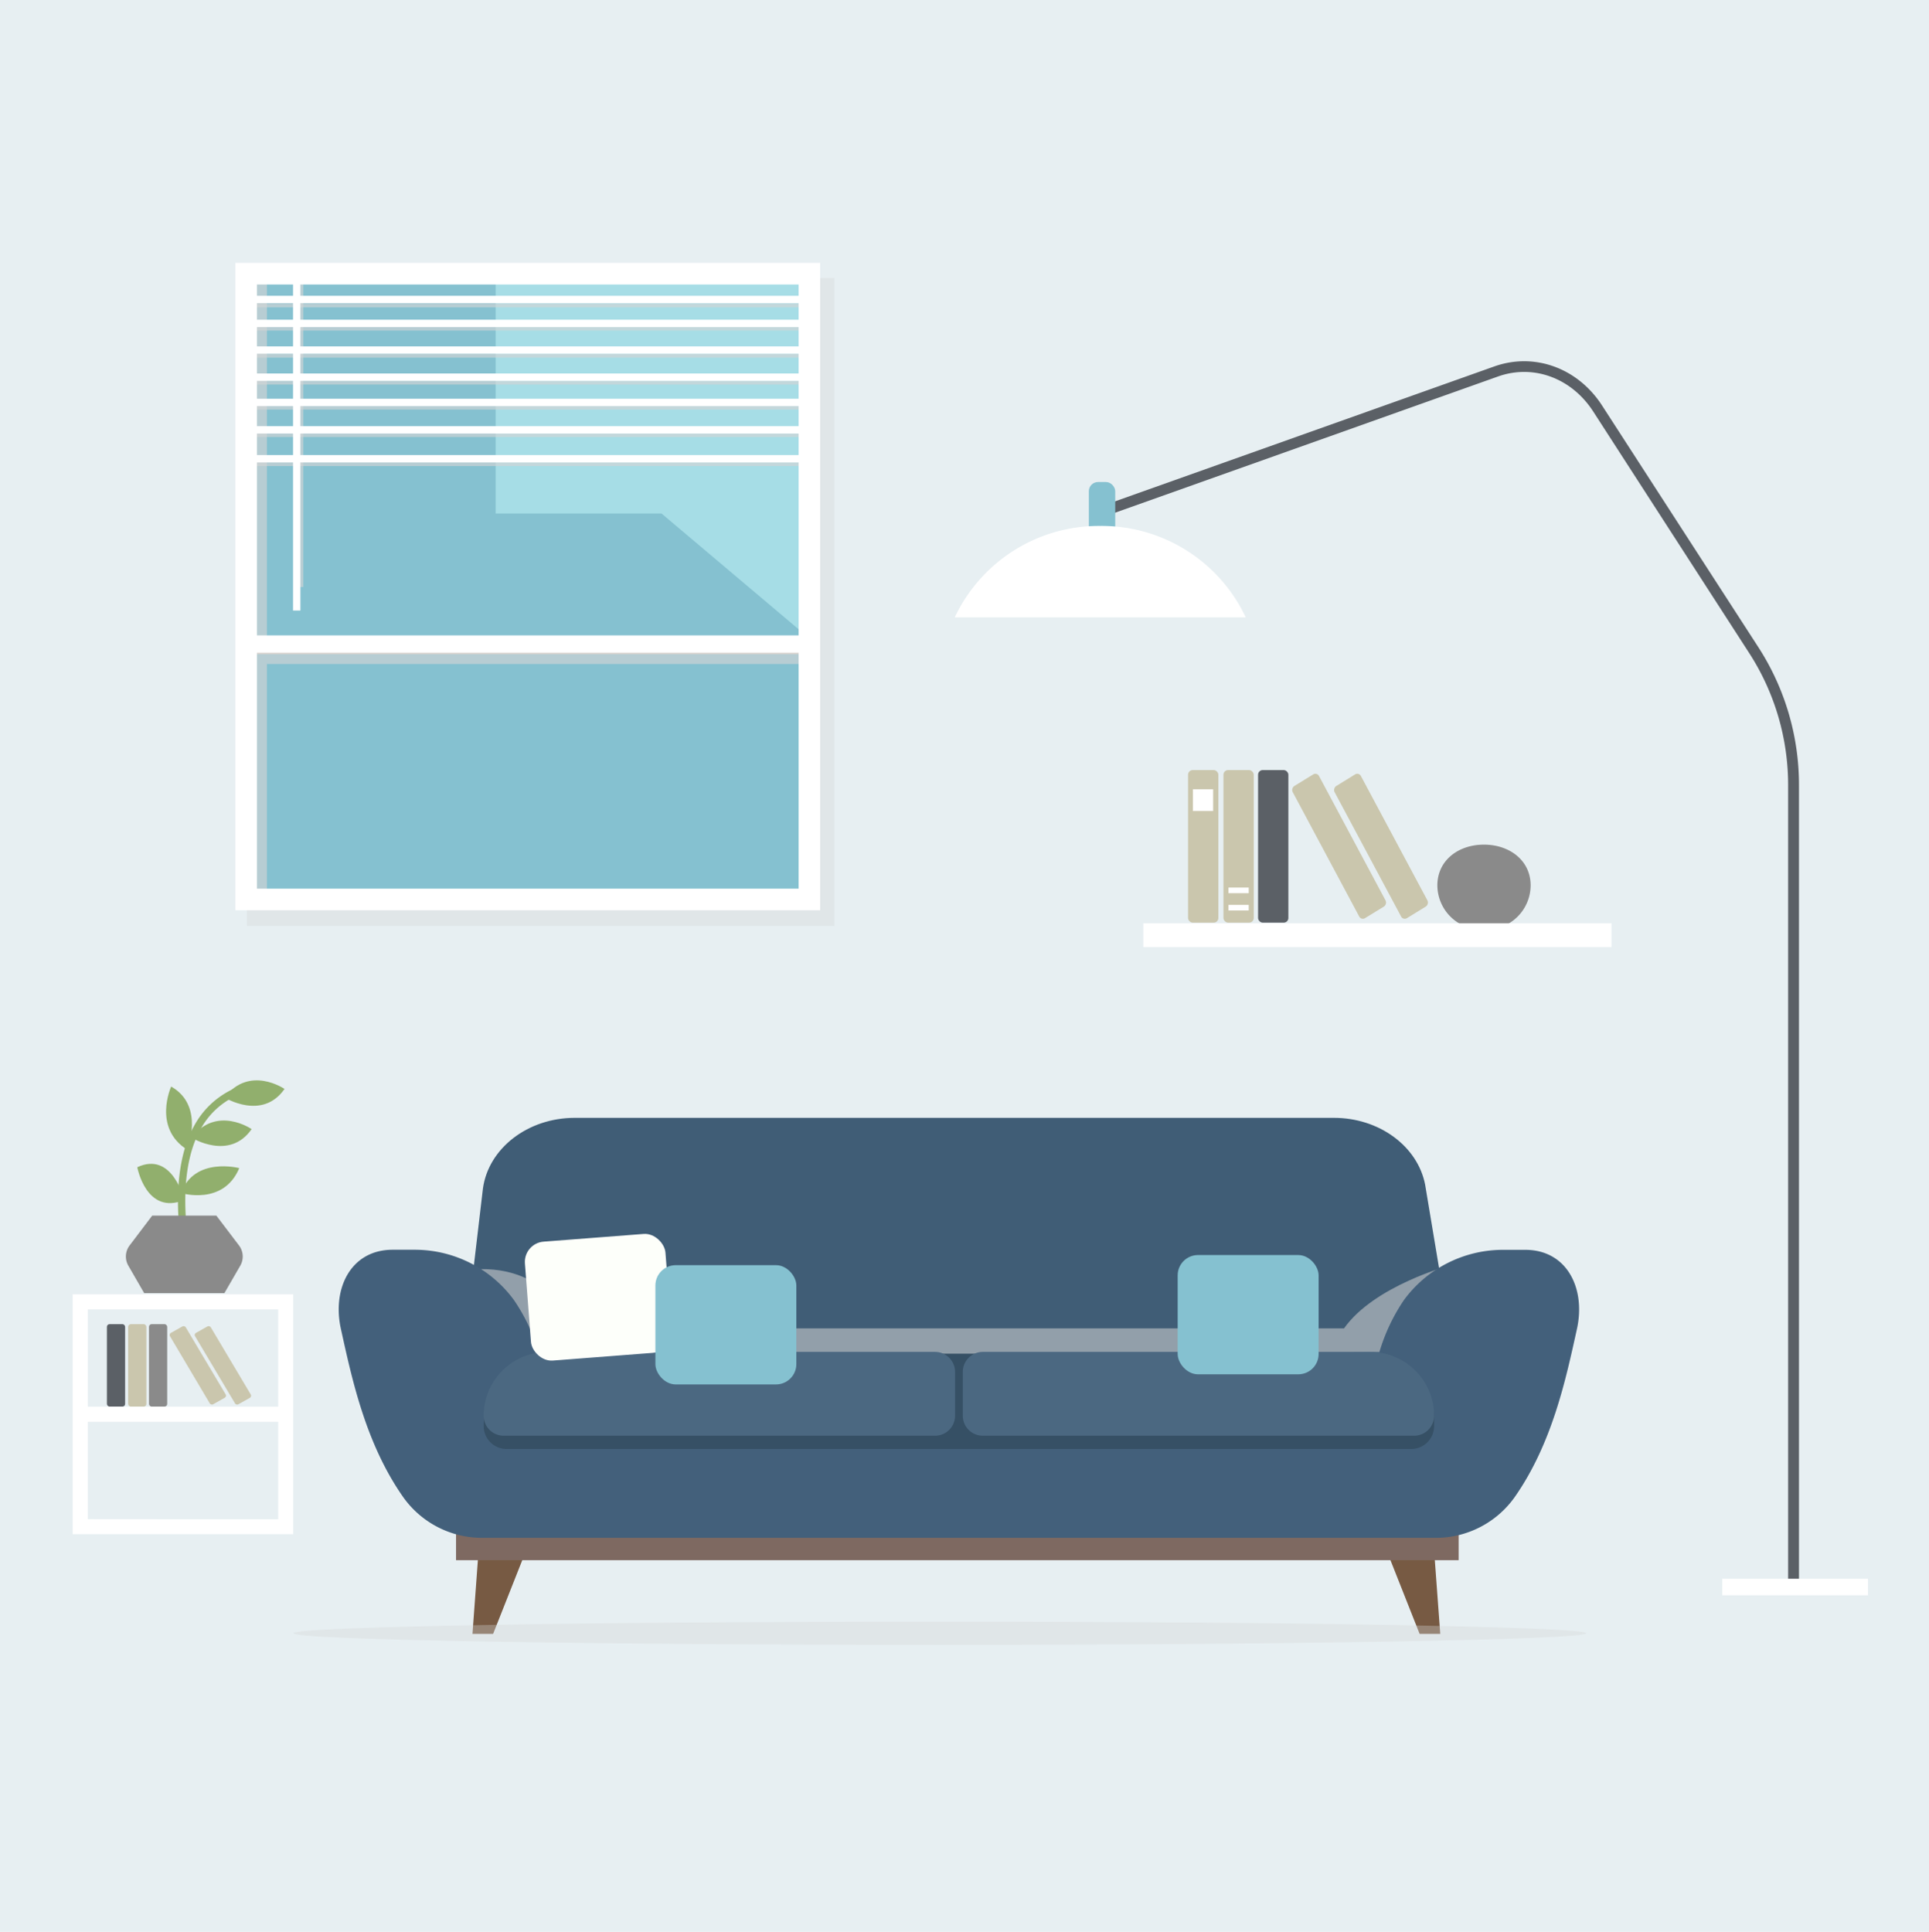 <svg xmlns="http://www.w3.org/2000/svg" viewBox="0 0 499.24 500"><g style="isolation:isolate"><g id="a257aa22-3a70-4e3d-a1d2-d33b2b483e61" data-name="BACKGROUND"><rect width="499.24" height="500" style="fill:#e7eff2"/></g><g id="fee9da7e-f8a8-4778-b401-260a246824c3" data-name="OBJECTS"><rect x="63.9" y="71.97" width="152.05" height="167.69" style="fill:#d4d4d4;opacity:0.35;mix-blend-mode:multiply"/><rect x="63.72" y="70.83" width="145.76" height="161.96" style="fill:#85c1d0"/><polygon points="128.28 70.83 128.28 132.91 171.21 132.91 209.48 165.22 209.48 70.83 128.28 70.83" style="fill:#a6dde6"/><rect x="65.08" y="164.83" width="145.76" height="4.46" style="fill:#eadacf"/><rect x="77.52" y="72.13" width="0.99" height="79.8" style="fill:#d4d4d4;opacity:0.63;mix-blend-mode:multiply"/><g style="opacity:0.63;mix-blend-mode:multiply"><rect x="66" y="84.57" width="144.22" height="0.99" style="fill:#d4d4d4"/><rect x="66" y="78.56" width="144.22" height="0.99" style="fill:#d4d4d4"/><rect x="66" y="91.57" width="144.22" height="0.99" style="fill:#d4d4d4"/><rect x="66" y="105.02" width="144.22" height="0.99" style="fill:#d4d4d4"/><rect x="66" y="112.12" width="144.22" height="0.99" style="fill:#d4d4d4"/><rect x="66" y="119.64" width="144.22" height="0.99" style="fill:#d4d4d4"/><rect x="66" y="98.54" width="144.22" height="0.99" style="fill:#d4d4d4"/></g><polygon points="207.93 165.22 69.08 165.22 69.08 70.83 63.72 70.83 63.72 165.22 63.72 171.85 63.72 232.8 69.08 232.8 69.08 171.85 207.93 171.85 207.93 165.22" style="fill:#d4d4d4;opacity:0.63;mix-blend-mode:multiply"/><path d="M212.28,235.37H60.92V67.81H212.28ZM66.51,229.78H206.68V73.41H66.51Z" transform="translate(0 0.22)" style="fill:#fff"/><rect x="63.72" y="164.45" width="145.76" height="4.46" style="fill:#fff"/><rect x="75.84" y="70.83" width="1.91" height="87.19" style="fill:#fff"/><rect x="63.72" y="76.56" width="144.22" height="1.91" style="fill:#fff"/><rect x="63.72" y="82.75" width="144.22" height="1.91" style="fill:#fff"/><rect x="63.72" y="89.65" width="144.22" height="1.91" style="fill:#fff"/><rect x="63.72" y="96.67" width="144.22" height="1.91" style="fill:#fff"/><rect x="63.72" y="103.2" width="144.22" height="1.91" style="fill:#fff"/><rect x="63.72" y="110.3" width="144.22" height="1.91" style="fill:#fff"/><rect x="63.72" y="117.78" width="144.22" height="1.91" style="fill:#fff"/><path d="M455.2,167.48l-40.57-62.74c-6.3-9.75-17.54-13.82-27.95-10.1l-104,37,1,2.59,104-37c9.14-3.26,19,.35,24.62,9L452.83,169a62.92,62.92,0,0,1,9.95,34.27V412.55h2.81V203.23A65.61,65.61,0,0,0,455.2,167.48Z" transform="translate(0 0.22)" style="fill:#5b6066"/><rect x="281.8" y="124.76" width="6.83" height="18.13" rx="2.37" style="fill:#85c1d0"/><path d="M284.75,135.9a41.22,41.22,0,0,0-37.65,23.66h75.31A41.23,41.23,0,0,0,284.75,135.9Z" transform="translate(0 0.22)" style="fill:#fff"/><rect x="445.73" y="408.61" width="37.73" height="4.27" style="fill:#fff"/><path d="M48.39,329.28a79.67,79.67,0,0,1-2.16-13.75c-.5-7.15-.15-17.27,4.33-24.93a22.06,22.06,0,0,1,14.13-10.46l.48,1.87a20.16,20.16,0,0,0-13,9.56c-8.13,13.89-2,37-2,37.21Z" transform="translate(0 0.22)" style="fill:#91af6d"/><path d="M47.68,310.36s-3-12.76-12.15-8.48C35.53,301.88,37.83,314.42,47.68,310.36Z" transform="translate(0 0.22)" style="fill:#91af6d"/><path d="M61.92,302.11s-11.61-3.05-15.06,6.45C46.86,308.56,57.83,311.94,61.92,302.11Z" transform="translate(0 0.22)" style="fill:#91af6d"/><path d="M48.45,297.35S53.1,286,44.3,281C44.3,281,39.43,291.68,48.45,297.35Z" transform="translate(0 0.22)" style="fill:#91af6d"/><path d="M49.58,294.23s9.78,6.09,15.54-2.21C65.12,292,56.05,285.77,49.58,294.23Z" transform="translate(0 0.22)" style="fill:#91af6d"/><path d="M58.1,283.83s9.77,6.09,15.54-2.21C73.64,281.62,64.57,275.37,58.1,283.83Z" transform="translate(0 0.22)" style="fill:#91af6d"/><path d="M61.86,322.13,56,314.41H39.39l-5.85,7.72a4.74,4.74,0,0,0-.32,5.24l4.1,7.1H58.08l4.1-7.1A4.74,4.74,0,0,0,61.86,322.13Z" transform="translate(0 0.22)" style="fill:#8a8a8a"/><path d="M18.81,334.78v62.08H75.89V334.78Zm3.91,29.09V338.68H72v25.19Zm0,29.09V367.77H72V393Z" transform="translate(0 0.22)" style="fill:#fff"/><rect x="27.67" y="342.72" width="4.71" height="21.33" rx="0.68" style="fill:#5b6066"/><rect x="33.17" y="342.72" width="4.71" height="21.33" rx="0.68" style="fill:#cac6ad"/><rect x="38.56" y="342.72" width="4.71" height="21.33" rx="0.68" style="fill:#8a8a8a"/><path d="M58.11,361.58l-2.92,1.64a.68.68,0,0,1-.91-.24L44,345.63a.63.63,0,0,1,.25-.88l2.93-1.65a.69.69,0,0,1,.91.24l10.32,17.35A.65.65,0,0,1,58.11,361.58Z" transform="translate(0 0.22)" style="fill:#cac6ad"/><path d="M64.65,361.58l-2.93,1.64a.68.68,0,0,1-.91-.24L50.49,345.63a.62.62,0,0,1,.24-.88l2.93-1.65a.69.69,0,0,1,.91.24l10.32,17.35A.65.65,0,0,1,64.65,361.58Z" transform="translate(0 0.22)" style="fill:#cac6ad"/><polygon points="123.85 401.47 122.28 422.88 127.62 422.88 136.09 401.47 123.85 401.47" style="fill:#775a43"/><polygon points="371.17 401.47 372.75 422.88 367.41 422.88 358.94 401.47 371.17 401.47" style="fill:#775a43"/><path d="M119.69,352.36l5.3-45c1.46-10.42,11.65-18.26,23.76-18.26H345.24c11.66,0,21.62,7.29,23.59,17.26l7.68,46Z" transform="translate(0 0.22)" style="fill:#405d76"/><path d="M375.42,327.23s-19.77,5.27-27.57,16.36H148.31s-5.31-15.53-23.84-15.34v27.11h253Z" transform="translate(0 0.22)" style="fill:#d4d4d4;opacity:0.55;mix-blend-mode:multiply"/><rect x="118.03" y="392.66" width="259.48" height="11.15" style="fill:#7e6961"/><path d="M394.74,323.26h-5.67a31.8,31.8,0,0,0-25.72,13A48.38,48.38,0,0,0,357,349.71l-108.79,1.72-108.8-1.72A48.19,48.19,0,0,0,133,336.24a31.8,31.8,0,0,0-25.72-13h-5.67c-10.79,0-15.71,10-13.38,20.5,2.85,12.91,6.39,29.69,16.18,43.6A25,25,0,0,0,124.9,397.8H371.46a25,25,0,0,0,20.48-10.44c9.79-13.91,13.33-30.69,16.18-43.6C410.45,333.23,405.53,323.26,394.74,323.26Z" transform="translate(0 0.22)" style="fill:#43607b"/><path d="M365.24,374.81H131.1a5.92,5.92,0,0,1-5.92-5.92h0a18.74,18.74,0,0,1,18.75-18.75H354.32A16.84,16.84,0,0,1,371.16,367v1.91A5.92,5.92,0,0,1,365.24,374.81Z" transform="translate(0 0.22)" style="fill:#365065"/><path d="M242,371.38H130.35a5.17,5.17,0,0,1-5.17-5.17h0a16.53,16.53,0,0,1,16.53-16.53H242a5.18,5.18,0,0,1,5.18,5.17v11.36A5.17,5.17,0,0,1,242,371.38Z" transform="translate(0 0.22)" style="fill:#4b6881"/><path d="M366,371.38H254.36a5.17,5.17,0,0,1-5.18-5.17V354.85a5.18,5.18,0,0,1,5.18-5.17H354.63a16.53,16.53,0,0,1,16.53,16.53h0A5.17,5.17,0,0,1,366,371.38Z" transform="translate(0 0.22)" style="fill:#4b6881"/><rect x="136.6" y="320.09" width="36.48" height="30.87" rx="5.26" transform="translate(-25.36 13.13) rotate(-4.41)" style="fill:#fdfffa"/><rect x="169.62" y="327.45" width="36.48" height="30.87" rx="5.26" style="fill:#85c1d0"/><rect x="304.79" y="324.83" width="36.48" height="30.87" rx="5.26" style="fill:#85c1d0"/><path d="M410.53,422.5c0,1.65-74.9,3-167.3,3s-167.29-1.33-167.29-3,74.9-3,167.29-3S410.53,420.86,410.53,422.5Z" transform="translate(0 0.22)" style="fill:#d4d4d4;opacity:0.35;mix-blend-mode:multiply"/><path d="M396.14,228.94c0-6.42-5.41-10.55-12.09-10.55S372,222.52,372,228.94a11.53,11.53,0,0,0,5.79,9.92h12.58A11.52,11.52,0,0,0,396.14,228.94Z" transform="translate(0 0.22)" style="fill:#8a8a8a"/><rect x="295.9" y="238.97" width="121.16" height="6.16" style="fill:#fff"/><rect x="307.48" y="199.31" width="7.84" height="39.49" rx="1.2" style="fill:#cac6ad"/><rect x="316.64" y="199.31" width="7.84" height="39.49" rx="1.2" style="fill:#cac6ad"/><rect x="325.6" y="199.31" width="7.84" height="39.49" rx="1.2" style="fill:#5b6066"/><path d="M358.16,234.42l-4.88,3a1.06,1.06,0,0,1-1.51-.44l-17.18-32.13a1.25,1.25,0,0,1,.4-1.64l4.88-3a1.06,1.06,0,0,1,1.51.43l17.18,32.13A1.25,1.25,0,0,1,358.16,234.42Z" transform="translate(0 0.22)" style="fill:#cac6ad"/><path d="M369,234.42l-4.88,3a1.06,1.06,0,0,1-1.51-.44l-17.18-32.13a1.26,1.26,0,0,1,.41-1.64l4.87-3a1.06,1.06,0,0,1,1.51.43l17.18,32.13A1.25,1.25,0,0,1,369,234.42Z" transform="translate(0 0.22)" style="fill:#cac6ad"/><rect x="308.73" y="204.28" width="5.24" height="5.63" style="fill:#fff"/><rect x="317.94" y="234.2" width="5.24" height="1.45" style="fill:#fff"/><rect x="317.94" y="229.72" width="5.24" height="1.45" style="fill:#fff"/></g></g></svg>